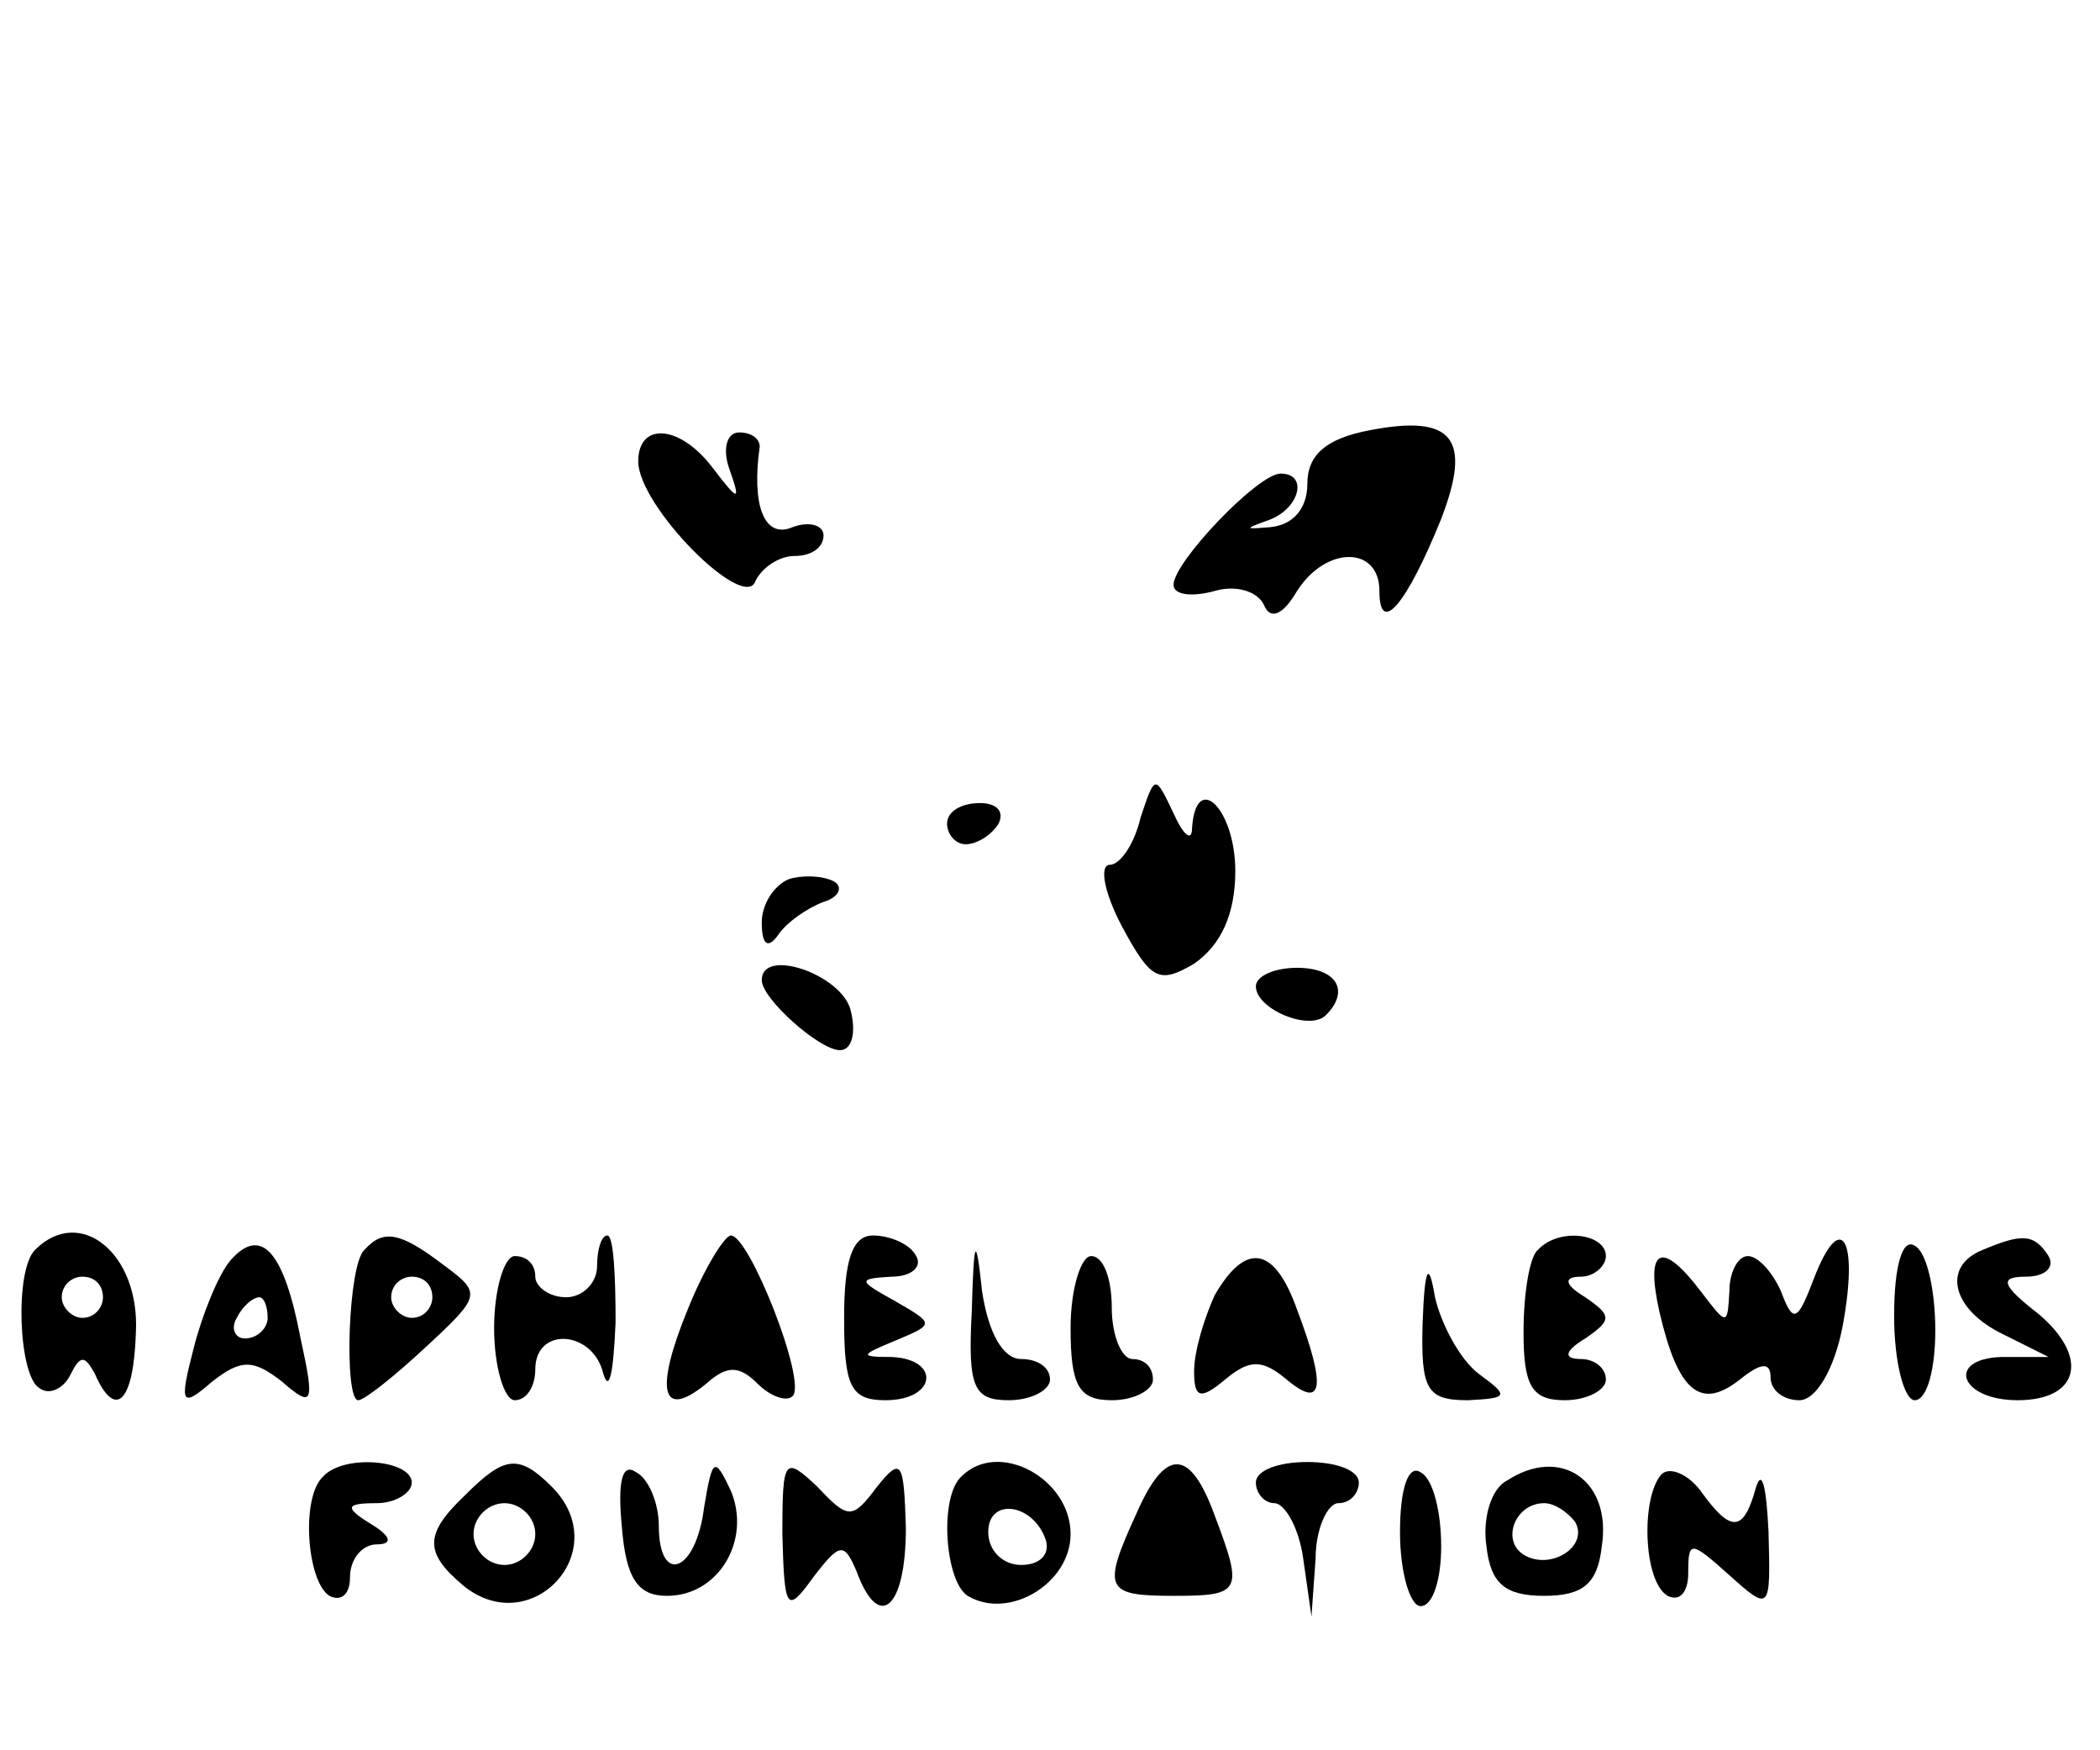 <?xml version="1.0" standalone="no"?>
<!DOCTYPE svg PUBLIC "-//W3C//DTD SVG 20010904//EN"
 "http://www.w3.org/TR/2001/REC-SVG-20010904/DTD/svg10.dtd">
<svg version="1.0" xmlns="http://www.w3.org/2000/svg"
 width="102pt" height="85pt" viewBox="0 0 102 85"
 preserveAspectRatio="xMidYMid meet">

<g transform="translate(0,85) scale(0.1,-0.1)"
fill="#000000" stroke="none">
<path d="M665 641 c-21 -4 -30 -12 -30 -26 0 -12 -7 -20 -18 -21 -12 -1 -13
-1 -2 3 16 5 21 23 7 23 -11 0 -52 -43 -52 -54 0 -5 9 -6 20 -3 10 3 21 0 24
-7 3 -7 9 -5 16 7 14 22 40 22 40 0 0 -22 13 -7 30 35 15 39 6 51 -35 43z"/>
<path d="M310 626 c0 -22 52 -74 57 -58 3 6 11 12 19 12 8 0 14 4 14 10 0 5
-7 7 -15 4 -14 -6 -20 11 -16 39 0 4 -4 7 -10 7 -6 0 -8 -8 -5 -17 6 -17 5
-17 -8 0 -16 21 -36 22 -36 3z"/>
<path d="M554 453 c-3 -13 -10 -23 -15 -23 -5 0 -3 -13 6 -30 14 -26 18 -28
35 -18 13 9 20 24 20 45 0 30 -19 49 -21 21 0 -7 -4 -4 -9 7 -9 19 -9 19 -16
-2z"/>
<path d="M460 450 c0 -5 4 -10 9 -10 6 0 13 5 16 10 3 6 -1 10 -9 10 -9 0 -16
-4 -16 -10z"/>
<path d="M383 423 c-7 -3 -13 -12 -13 -21 0 -11 3 -13 8 -6 4 6 14 13 22 16 7
2 10 7 5 10 -6 3 -16 3 -22 1z"/>
<path d="M370 374 c0 -9 28 -34 38 -34 6 0 8 9 5 20 -5 17 -43 30 -43 14z"/>
<path d="M610 371 c0 -11 26 -22 34 -14 12 12 5 23 -14 23 -11 0 -20 -4 -20
-9z"/>
<path d="M17 243 c-10 -10 -8 -61 2 -67 5 -4 12 0 15 6 5 10 7 10 12 1 10 -23
19 -14 20 20 2 38 -27 62 -49 40z m33 -23 c0 -5 -4 -10 -10 -10 -5 0 -10 5
-10 10 0 6 5 10 10 10 6 0 10 -4 10 -10z"/>
<path d="M112 238 c-6 -7 -14 -27 -18 -43 -7 -27 -6 -29 9 -16 14 11 20 11 34
0 15 -13 16 -11 9 21 -8 42 -19 55 -34 38z m18 -28 c0 -5 -5 -10 -11 -10 -5 0
-7 5 -4 10 3 6 8 10 11 10 2 0 4 -4 4 -10z"/>
<path d="M177 243 c-8 -7 -10 -73 -3 -73 3 0 18 12 33 26 27 25 27 26 8 40
-21 16 -29 17 -38 7z m33 -23 c0 -5 -4 -10 -10 -10 -5 0 -10 5 -10 10 0 6 5
10 10 10 6 0 10 -4 10 -10z"/>
<path d="M290 235 c0 -8 -7 -15 -15 -15 -8 0 -15 5 -15 10 0 6 -4 10 -10 10
-5 0 -10 -16 -10 -35 0 -19 5 -35 10 -35 6 0 10 7 10 15 0 21 28 19 33 -2 3
-10 5 1 6 25 0 23 -1 42 -4 42 -3 0 -5 -7 -5 -15z"/>
<path d="M334 214 c-16 -39 -13 -54 9 -36 10 9 16 9 25 0 6 -6 14 -9 17 -6 7
7 -21 78 -30 78 -3 0 -13 -16 -21 -36z"/>
<path d="M410 210 c0 -33 3 -40 20 -40 25 0 27 20 3 21 -16 0 -15 1 2 8 19 8
19 8 0 19 -18 10 -19 11 -2 12 10 0 15 5 12 10 -3 6 -13 10 -21 10 -10 0 -14
-12 -14 -40z"/>
<path d="M472 213 c-2 -37 1 -43 18 -43 11 0 20 5 20 10 0 6 -6 10 -14 10 -9
0 -16 13 -19 33 -3 28 -4 26 -5 -10z"/>
<path d="M747 243 c-4 -3 -7 -21 -7 -40 0 -26 4 -33 20 -33 11 0 20 5 20 10 0
6 -6 10 -12 10 -9 0 -8 4 2 10 13 9 13 11 0 20 -10 6 -11 10 -2 10 6 0 12 5
12 10 0 11 -23 14 -33 3z"/>
<path d="M881 229 c-8 -21 -10 -22 -16 -6 -4 9 -11 17 -16 17 -5 0 -9 -8 -9
-17 -1 -17 -1 -17 -14 0 -19 25 -27 21 -20 -10 9 -39 20 -48 39 -33 10 8 15 9
15 1 0 -6 6 -11 14 -11 8 0 17 15 21 36 8 43 -1 57 -14 23z"/>
<path d="M920 211 c0 -23 5 -41 10 -41 6 0 10 15 10 34 0 19 -4 38 -10 41 -6
4 -10 -10 -10 -34z"/>
<path d="M963 243 c-20 -8 -15 -29 10 -41 l22 -11 -23 0 c-27 -1 -20 -21 8
-21 30 0 35 21 10 42 -18 14 -19 18 -6 18 10 0 14 5 11 10 -7 11 -13 11 -32 3z"/>
<path d="M520 205 c0 -28 4 -35 20 -35 11 0 20 5 20 10 0 6 -4 10 -10 10 -5 0
-10 11 -10 25 0 14 -4 25 -10 25 -5 0 -10 -16 -10 -35z"/>
<path d="M590 221 c-5 -11 -10 -27 -10 -37 0 -13 3 -14 15 -4 12 10 18 10 30
0 18 -15 19 -3 5 34 -11 31 -25 33 -40 7z"/>
<path d="M691 208 c-1 -33 2 -38 22 -38 20 1 20 2 5 13 -9 7 -18 24 -21 37 -3
18 -5 15 -6 -12z"/>
<path d="M157 133 c-11 -10 -8 -51 3 -58 6 -3 10 1 10 9 0 9 6 16 13 16 8 0 7
4 -3 10 -13 8 -12 10 3 10 9 0 17 5 17 10 0 11 -33 14 -43 3z"/>
<path d="M226 124 c-20 -19 -20 -28 -1 -44 33 -27 74 17 43 48 -16 16 -23 15
-42 -4z m34 -19 c0 -8 -7 -15 -15 -15 -8 0 -15 7 -15 15 0 8 7 15 15 15 8 0
15 -7 15 -15z"/>
<path d="M302 109 c2 -26 8 -34 22 -34 25 0 41 27 31 51 -8 17 -9 16 -13 -8
-4 -32 -22 -38 -22 -9 0 11 -5 23 -11 26 -7 5 -9 -5 -7 -26z"/>
<path d="M380 105 c1 -37 2 -39 15 -21 13 17 15 17 21 3 11 -30 24 -18 24 21
-1 32 -2 35 -14 20 -12 -16 -14 -16 -29 0 -16 15 -17 14 -17 -23z"/>
<path d="M467 133 c-11 -10 -8 -51 3 -58 20 -12 50 6 50 30 0 27 -35 46 -53
28z m41 -31 c2 -7 -3 -12 -12 -12 -9 0 -16 7 -16 16 0 17 22 14 28 -4z"/>
<path d="M552 115 c-17 -37 -15 -40 18 -40 33 0 34 2 20 39 -12 33 -24 33 -38
1z"/>
<path d="M610 130 c0 -5 4 -10 9 -10 5 0 12 -12 14 -27 l4 -28 2 28 c0 15 6
27 11 27 6 0 10 5 10 10 0 6 -11 10 -25 10 -14 0 -25 -4 -25 -10z"/>
<path d="M680 106 c0 -20 5 -36 10 -36 6 0 10 13 10 29 0 17 -4 33 -10 36 -6
4 -10 -8 -10 -29z"/>
<path d="M732 131 c-8 -4 -12 -19 -10 -32 2 -18 9 -24 28 -24 19 0 26 6 28 24
5 32 -20 49 -46 32z m33 -20 c7 -12 -12 -24 -25 -16 -11 7 -4 25 10 25 5 0 11
-4 15 -9z"/>
<path d="M807 134 c-10 -11 -9 -52 3 -59 6 -3 10 2 10 11 0 16 1 16 20 -1 20
-18 20 -17 19 21 -1 21 -3 31 -6 22 -6 -22 -12 -23 -27 -2 -6 8 -15 12 -19 8z"/>
</g>
</svg>
